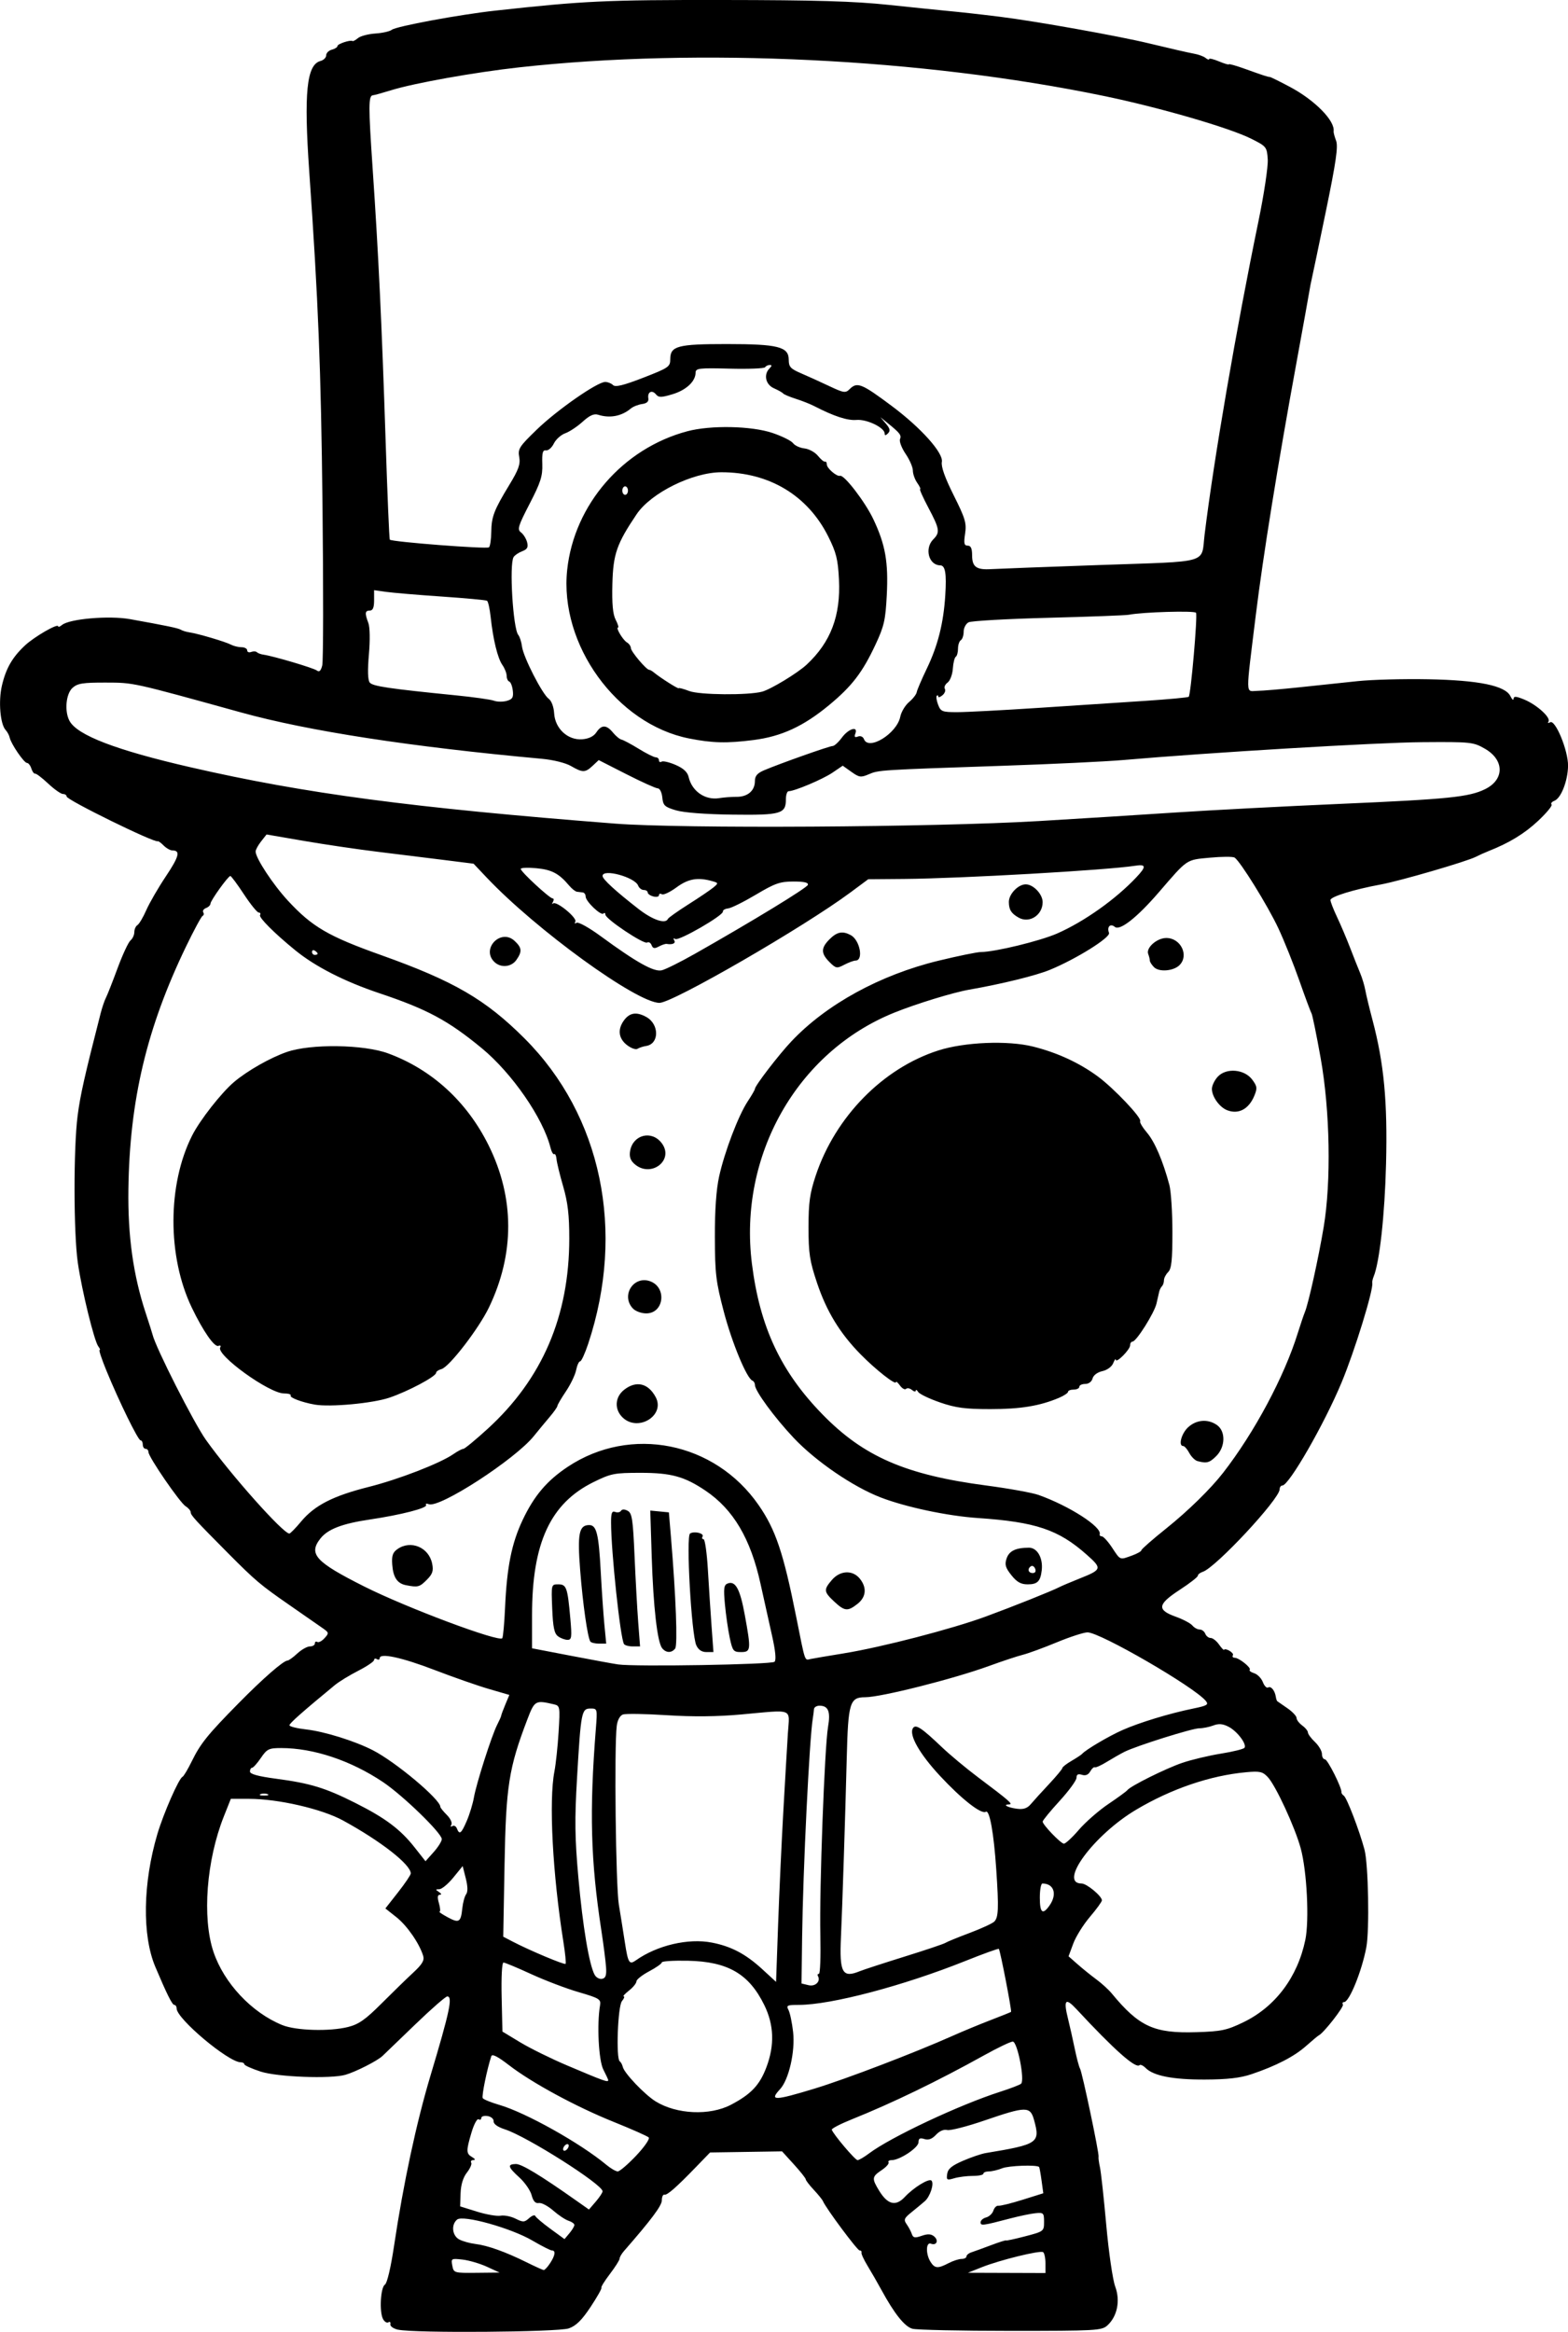 <?xml version="1.0" encoding="UTF-8" standalone="no"?>
<!-- Created with Inkscape (http://www.inkscape.org/) -->

<svg
   width="147.067mm"
   height="218.59mm"
   viewBox="0 0 147.067 218.59"
   version="1.1"
   id="svg5"
   xml:space="preserve"
   xmlns="http://www.w3.org/2000/svg"
   xmlns:svg="http://www.w3.org/2000/svg"><defs
     id="defs2" /><g
     id="layer1"
     transform="translate(2.715,-48.863)"><path
       style="fill:#000000;stroke-width:0.265"
       d="m 34.619,267.249 c -0.438,-0.1 -0.761,-0.332 -0.721,-0.518 0.04,-0.185 -0.043,-0.264 -0.185,-0.176 -0.142,0.088 -0.37,-0.052 -0.506,-0.311 -0.357,-0.676 -0.228,-2.971 0.182,-3.224 0.204,-0.126 0.552,-1.605 0.854,-3.625 0.877,-5.87 2.093,-11.544 3.423,-15.98 1.8,-6 2.098,-7.408 1.57,-7.408 -0.153,0 -1.484,1.161 -2.957,2.58 -1.473,1.419 -2.875,2.767 -3.115,2.997 -0.48,0.459 -2.493,1.482 -3.476,1.768 -1.381,0.401 -6.404,0.21 -7.966,-0.303 -0.837,-0.275 -1.521,-0.582 -1.521,-0.684 0,-0.101 -0.153,-0.184 -0.341,-0.184 -1.143,0 -6.009,-4.086 -6.009,-5.045 0,-0.184 -0.099,-0.335 -0.219,-0.335 -0.195,0 -0.699,-1.012 -1.781,-3.572 -1.244,-2.944 -1.169,-7.831 0.191,-12.432 0.57,-1.93 2.022,-5.237 2.36,-5.376 0.108,-0.044 0.499,-0.699 0.87,-1.455 0.818,-1.667 1.488,-2.498 4.401,-5.453 2.283,-2.317 4.194,-3.983 4.576,-3.989 0.115,-0.002 0.531,-0.301 0.923,-0.665 0.392,-0.364 0.923,-0.661 1.179,-0.661 0.256,0 0.466,-0.126 0.466,-0.28 0,-0.154 0.103,-0.216 0.229,-0.139 0.126,0.078 0.432,-0.082 0.679,-0.356 0.426,-0.471 0.418,-0.52 -0.163,-0.928 -0.337,-0.237 -1.744,-1.215 -3.127,-2.173 -2.733,-1.894 -3.192,-2.282 -5.751,-4.856 -3.092,-3.111 -3.511,-3.569 -3.51,-3.839 5.3e-4,-0.147 -0.213,-0.401 -0.475,-0.565 -0.546,-0.341 -3.492,-4.631 -3.492,-5.085 0,-0.166 -0.119,-0.301 -0.265,-0.301 -0.146,0 -0.265,-0.179 -0.265,-0.397 0,-0.218 -0.093,-0.397 -0.207,-0.397 -0.233,0 -2.014,-3.634 -3.209,-6.548 -0.433,-1.055 -0.719,-1.918 -0.637,-1.918 0.082,0 0.032,-0.149 -0.113,-0.331 -0.384,-0.484 -1.557,-5.269 -1.93,-7.871 -0.398,-2.782 -0.408,-10.733 -0.016,-13.763 0.25,-1.935 0.644,-3.689 2.158,-9.595 0.141,-0.551 0.363,-1.205 0.493,-1.455 0.13,-0.25 0.622,-1.495 1.092,-2.768 0.471,-1.273 1.017,-2.448 1.215,-2.612 0.198,-0.164 0.36,-0.515 0.36,-0.78 0,-0.265 0.133,-0.563 0.295,-0.663 0.162,-0.1 0.536,-0.732 0.831,-1.405 0.295,-0.672 1.118,-2.092 1.829,-3.156 1.246,-1.864 1.392,-2.433 0.621,-2.433 -0.199,0 -0.571,-0.208 -0.825,-0.463 -0.255,-0.255 -0.501,-0.435 -0.546,-0.4 -0.259,0.195 -8.553,-3.871 -8.553,-4.194 0,-0.129 -0.155,-0.235 -0.345,-0.235 -0.19,0 -0.815,-0.44 -1.389,-0.979 -0.574,-0.538 -1.126,-0.957 -1.226,-0.931 -0.1,0.026 -0.257,-0.189 -0.349,-0.477 -0.091,-0.288 -0.276,-0.524 -0.409,-0.524 -0.278,0 -1.499,-1.787 -1.623,-2.375 -0.045,-0.215 -0.217,-0.536 -0.381,-0.714 -0.508,-0.551 -0.689,-2.692 -0.351,-4.147 0.378,-1.624 0.971,-2.66 2.16,-3.773 0.883,-0.826 3.12,-2.114 3.12,-1.796 0,0.093 0.161,0.036 0.359,-0.128 0.695,-0.577 4.419,-0.897 6.37,-0.548 3.396,0.608 4.538,0.845 4.778,0.995 0.147,0.092 0.506,0.202 0.797,0.244 0.801,0.116 3.379,0.877 3.899,1.152 0.253,0.133 0.699,0.243 0.992,0.243 0.293,0 0.533,0.132 0.533,0.293 0,0.161 0.167,0.229 0.371,0.151 0.204,-0.078 0.446,-0.068 0.537,0.023 0.091,0.091 0.371,0.195 0.621,0.231 0.938,0.133 4.701,1.249 5.009,1.485 0.226,0.173 0.373,0.033 0.502,-0.48 0.1,-0.399 0.11,-7.166 0.023,-15.038 -0.143,-12.822 -0.391,-19.058 -1.242,-31.246 -0.516,-7.393 -0.248,-10.033 1.055,-10.373 0.293,-0.077 0.533,-0.315 0.533,-0.53 0,-0.215 0.238,-0.453 0.529,-0.529 0.291,-0.076 0.529,-0.231 0.529,-0.343 0,-0.201 1.23,-0.606 1.413,-0.466 0.051,0.039 0.282,-0.086 0.513,-0.278 0.231,-0.192 0.963,-0.385 1.626,-0.429 0.664,-0.044 1.356,-0.2 1.539,-0.345 0.417,-0.332 6.347,-1.43 9.725,-1.801 8.337,-0.915 10.32,-1.008 21.299,-0.996 8.766,0.009 12.349,0.115 15.61,0.46 2.328,0.246 4.769,0.496 5.424,0.556 1.186,0.108 3.268,0.34 5.027,0.56 3.35,0.418 11.131,1.809 13.963,2.496 1.852,0.449 3.725,0.878 4.161,0.953 0.437,0.075 0.943,0.258 1.124,0.408 0.182,0.15 0.331,0.196 0.331,0.104 0,-0.093 0.417,0.006 0.926,0.219 0.509,0.213 0.926,0.335 0.926,0.272 0,-0.063 0.685,0.131 1.521,0.431 1.757,0.631 2.138,0.755 2.321,0.756 0.073,5.29e-4 0.913,0.415 1.867,0.921 2.352,1.248 4.263,3.187 4.115,4.176 -0.015,0.104 0.09,0.5 0.234,0.88 0.204,0.536 -0.008,2.003 -0.947,6.558 -0.665,3.227 -1.267,6.105 -1.337,6.396 -0.07,0.291 -0.174,0.827 -0.231,1.191 -0.057,0.364 -0.587,3.298 -1.177,6.519 -1.773,9.669 -3.157,18.253 -3.841,23.814 -0.961,7.816 -0.973,7.107 0.12,7.092 0.509,-0.007 2.295,-0.158 3.969,-0.335 1.673,-0.177 4.134,-0.437 5.468,-0.578 1.334,-0.141 4.31,-0.22 6.615,-0.176 4.762,0.091 7.236,0.601 7.715,1.592 0.151,0.313 0.283,0.418 0.293,0.234 0.014,-0.256 0.25,-0.237 1.01,0.08 1.184,0.495 2.494,1.684 2.265,2.055 -0.094,0.152 -0.03,0.183 0.148,0.072 0.485,-0.3 1.703,2.65 1.685,4.079 -0.018,1.408 -0.656,3.041 -1.281,3.281 -0.245,0.094 -0.364,0.251 -0.265,0.35 0.099,0.099 -0.466,0.784 -1.254,1.524 -1.283,1.203 -2.697,2.066 -4.671,2.847 -0.364,0.144 -0.89,0.381 -1.169,0.526 -0.844,0.439 -7.108,2.263 -8.914,2.596 -2.539,0.468 -4.728,1.144 -4.731,1.461 -10e-4,0.155 0.276,0.869 0.617,1.587 0.341,0.718 0.894,2.021 1.23,2.894 0.336,0.873 0.761,1.945 0.945,2.381 0.184,0.437 0.399,1.151 0.478,1.587 0.079,0.437 0.38,1.687 0.67,2.778 1.082,4.078 1.422,7.676 1.275,13.494 -0.121,4.822 -0.609,9.238 -1.167,10.583 -0.091,0.218 -0.147,0.484 -0.125,0.59 0.128,0.616 -1.646,6.368 -2.875,9.32 -1.629,3.914 -4.939,9.669 -5.561,9.669 -0.139,0 -0.252,0.158 -0.252,0.351 0,0.91 -5.995,7.343 -7.21,7.737 -0.255,0.083 -0.463,0.247 -0.463,0.366 0,0.119 -0.766,0.715 -1.702,1.325 -2.081,1.356 -2.158,1.873 -0.376,2.514 0.69,0.248 1.395,0.62 1.566,0.827 0.171,0.207 0.479,0.376 0.684,0.376 0.205,0 0.441,0.179 0.525,0.397 0.084,0.218 0.311,0.397 0.506,0.397 0.194,0 0.541,0.268 0.771,0.595 0.229,0.327 0.444,0.558 0.478,0.512 0.148,-0.202 0.969,0.296 0.838,0.508 -0.081,0.13 -0.009,0.237 0.158,0.237 0.408,0 1.599,0.95 1.417,1.131 -0.079,0.079 0.111,0.224 0.421,0.322 0.31,0.099 0.676,0.474 0.813,0.834 0.137,0.36 0.36,0.586 0.496,0.502 0.262,-0.162 0.63,0.284 0.719,0.873 0.03,0.195 0.092,0.383 0.14,0.416 0.047,0.034 0.473,0.329 0.946,0.655 0.473,0.327 0.86,0.738 0.86,0.914 0,0.176 0.238,0.492 0.529,0.702 0.291,0.21 0.531,0.504 0.534,0.654 0.003,0.15 0.3,0.553 0.661,0.895 0.361,0.343 0.657,0.849 0.657,1.124 0,0.276 0.126,0.501 0.279,0.501 0.252,0 1.595,2.675 1.548,3.081 -0.011,0.092 0.09,0.24 0.225,0.33 0.279,0.185 1.467,3.282 1.939,5.057 0.362,1.362 0.477,7.533 0.171,9.153 -0.426,2.249 -1.6,5.135 -2.089,5.135 -0.138,0 -0.186,0.105 -0.107,0.232 0.124,0.201 -1.813,2.677 -2.258,2.886 -0.089,0.042 -0.624,0.488 -1.191,0.992 -1.111,0.989 -2.823,1.874 -5.13,2.651 -1.056,0.356 -2.254,0.493 -4.366,0.5 -3.002,0.011 -4.817,-0.343 -5.557,-1.083 -0.232,-0.232 -0.492,-0.351 -0.577,-0.265 -0.352,0.352 -2.387,-1.455 -5.904,-5.243 -1.051,-1.132 -1.248,-0.898 -0.789,0.939 0.16,0.642 0.439,1.885 0.62,2.761 0.181,0.876 0.404,1.715 0.496,1.864 0.198,0.321 1.81,7.972 1.738,8.254 -0.027,0.107 0.031,0.551 0.129,0.988 0.098,0.437 0.365,2.877 0.594,5.424 0.229,2.547 0.606,5.14 0.838,5.763 0.495,1.33 0.197,2.804 -0.74,3.652 -0.526,0.476 -1.06,0.506 -9.064,0.506 -4.678,0 -8.828,-0.09 -9.222,-0.201 -0.725,-0.203 -1.686,-1.407 -2.9,-3.636 -0.357,-0.655 -0.939,-1.667 -1.294,-2.249 -0.355,-0.582 -0.615,-1.148 -0.579,-1.257 0.036,-0.109 -0.043,-0.198 -0.177,-0.198 -0.215,0 -3.161,-3.962 -3.437,-4.623 -0.059,-0.142 -0.446,-0.618 -0.859,-1.059 -0.413,-0.441 -0.751,-0.883 -0.752,-0.982 -7.9e-4,-0.1 -0.501,-0.731 -1.112,-1.402 l -1.111,-1.221 -3.376,0.052 -3.376,0.052 -1.267,1.31 c -1.904,1.968 -2.763,2.721 -3.02,2.648 -0.128,-0.036 -0.234,0.202 -0.236,0.529 -0.004,0.504 -0.967,1.792 -3.56,4.763 -0.222,0.255 -0.404,0.573 -0.404,0.707 0,0.134 -0.408,0.778 -0.906,1.431 -0.498,0.653 -0.858,1.235 -0.799,1.294 0.059,0.059 -0.397,0.867 -1.012,1.795 -0.824,1.243 -1.363,1.774 -2.045,2.014 -1.009,0.354 -14.542,0.457 -16.007,0.121 z m 8.334,-5.903 c -0.655,-0.3 -1.683,-0.602 -2.284,-0.67 -1.06,-0.12 -1.09,-0.102 -0.961,0.569 0.13,0.682 0.166,0.692 2.284,0.67 l 2.152,-0.022 z m 52.388,-0.32 c 0,-0.501 -0.101,-0.973 -0.223,-1.049 -0.296,-0.183 -4.057,0.741 -5.73,1.407 l -1.323,0.527 3.638,0.012 3.638,0.012 z m -46.465,-0.006 c 0.481,-0.734 0.55,-1.2 0.177,-1.2 -0.138,0 -0.962,-0.417 -1.832,-0.927 -2.003,-1.174 -6.508,-2.43 -7.063,-1.969 -0.576,0.478 -0.466,1.509 0.199,1.864 0.318,0.17 1.003,0.361 1.521,0.424 1.138,0.138 2.819,0.739 4.779,1.709 0.8,0.396 1.531,0.727 1.623,0.736 0.092,0.009 0.36,-0.278 0.595,-0.637 z m 37.373,-0.008 c 0.417,-0.217 0.966,-0.396 1.221,-0.397 0.255,-8e-4 0.463,-0.107 0.463,-0.235 0,-0.129 0.208,-0.302 0.463,-0.385 0.255,-0.083 1.088,-0.386 1.852,-0.673 0.764,-0.287 1.389,-0.485 1.389,-0.44 0,0.044 0.804,-0.128 1.786,-0.384 1.76,-0.458 1.786,-0.478 1.786,-1.357 0,-0.833 -0.053,-0.888 -0.794,-0.815 -0.437,0.043 -1.508,0.265 -2.381,0.494 -2.59,0.679 -2.778,0.704 -2.778,0.361 0,-0.176 0.234,-0.381 0.52,-0.456 0.286,-0.075 0.593,-0.364 0.682,-0.644 0.089,-0.279 0.301,-0.484 0.472,-0.454 0.171,0.029 1.188,-0.221 2.26,-0.557 l 1.949,-0.611 -0.165,-1.201 c -0.09,-0.66 -0.194,-1.23 -0.23,-1.265 -0.221,-0.218 -2.837,-0.127 -3.456,0.121 -0.41,0.164 -0.975,0.298 -1.257,0.298 -0.282,0 -0.512,0.095 -0.512,0.211 0,0.116 -0.446,0.21 -0.992,0.209 -0.546,-0.001 -1.33,0.098 -1.742,0.22 -0.688,0.204 -0.743,0.17 -0.661,-0.407 0.067,-0.474 0.433,-0.778 1.482,-1.231 0.767,-0.331 1.719,-0.655 2.117,-0.721 4.949,-0.819 5.144,-0.953 4.546,-3.11 -0.358,-1.29 -0.739,-1.286 -4.617,0.044 -1.661,0.57 -3.25,0.977 -3.529,0.903 -0.312,-0.082 -0.716,0.09 -1.046,0.444 -0.374,0.402 -0.705,0.524 -1.09,0.402 -0.421,-0.134 -0.553,-0.061 -0.554,0.306 -0.002,0.505 -1.757,1.671 -2.513,1.671 -0.234,0 -0.368,0.094 -0.297,0.209 0.071,0.115 -0.219,0.442 -0.645,0.728 -0.917,0.615 -0.938,0.778 -0.244,1.917 0.804,1.318 1.562,1.509 2.409,0.604 0.838,-0.896 2.27,-1.775 2.507,-1.538 0.272,0.272 -0.124,1.494 -0.626,1.931 -0.251,0.219 -0.813,0.685 -1.25,1.036 -0.689,0.554 -0.749,0.701 -0.455,1.117 0.186,0.263 0.406,0.677 0.488,0.92 0.124,0.364 0.283,0.394 0.924,0.171 0.564,-0.197 0.88,-0.182 1.163,0.052 0.458,0.38 0.24,0.89 -0.294,0.686 -0.475,-0.182 -0.503,0.959 -0.042,1.697 0.393,0.629 0.691,0.652 1.692,0.13 z m -35.093,-3.585 c 0,-0.12 -0.246,-0.295 -0.547,-0.391 -0.301,-0.095 -0.949,-0.527 -1.441,-0.959 -0.492,-0.432 -1.099,-0.749 -1.349,-0.704 -0.316,0.056 -0.521,-0.167 -0.671,-0.732 -0.119,-0.447 -0.635,-1.194 -1.147,-1.66 -1.085,-0.987 -1.153,-1.244 -0.335,-1.264 0.536,-0.013 2.283,1.044 5.674,3.433 l 1.184,0.834 0.639,-0.742 c 0.351,-0.408 0.639,-0.844 0.639,-0.967 0,-0.644 -7.097,-5.144 -9.16,-5.807 -0.675,-0.217 -1.078,-0.503 -1.058,-0.75 0.018,-0.223 -0.232,-0.443 -0.564,-0.497 -0.327,-0.053 -0.595,0.029 -0.595,0.182 0,0.153 -0.113,0.208 -0.252,0.123 -0.139,-0.086 -0.436,0.465 -0.661,1.223 -0.519,1.748 -0.513,1.99 0.054,2.32 0.286,0.166 0.33,0.273 0.117,0.278 -0.19,0.004 -0.281,0.113 -0.202,0.242 0.079,0.128 -0.103,0.548 -0.405,0.932 -0.355,0.452 -0.564,1.134 -0.592,1.933 l -0.042,1.234 1.587,0.494 c 0.873,0.272 1.866,0.442 2.207,0.38 0.341,-0.063 0.973,0.062 1.404,0.278 0.706,0.352 0.834,0.347 1.272,-0.048 0.267,-0.242 0.528,-0.334 0.58,-0.203 0.051,0.13 0.689,0.671 1.417,1.202 l 1.323,0.965 0.463,-0.553 c 0.255,-0.304 0.463,-0.651 0.463,-0.771 z m 5.797,-6.496 c 0.777,-0.82 1.302,-1.581 1.176,-1.706 -0.125,-0.124 -1.596,-0.776 -3.269,-1.449 -3.547,-1.425 -7.694,-3.672 -9.857,-5.34 -1.039,-0.802 -1.559,-1.064 -1.638,-0.825 -0.402,1.211 -0.919,3.741 -0.804,3.928 0.076,0.123 0.777,0.409 1.559,0.636 2.476,0.72 7.593,3.583 10.033,5.614 0.411,0.342 0.894,0.622 1.073,0.622 0.179,0 0.956,-0.666 1.728,-1.48 z m 21.827,-0.196 c 2.032,-1.532 8.48,-4.564 12.328,-5.796 0.946,-0.303 1.822,-0.64 1.946,-0.748 0.37,-0.322 -0.345,-3.951 -0.779,-3.951 -0.205,0 -1.414,0.579 -2.688,1.286 -4.382,2.433 -8.601,4.473 -12.435,6.014 -1.054,0.424 -1.888,0.857 -1.852,0.963 0.149,0.442 2.191,2.85 2.416,2.85 0.135,0 0.613,-0.278 1.064,-0.617 z m -28.153,-0.737 c 0,-0.146 -0.119,-0.191 -0.265,-0.101 -0.146,0.09 -0.265,0.283 -0.265,0.428 0,0.146 0.119,0.191 0.265,0.101 0.146,-0.09 0.265,-0.283 0.265,-0.428 z m 15.216,-3.836 c 1.888,-0.989 2.697,-1.846 3.328,-3.524 0.776,-2.062 0.71,-3.959 -0.199,-5.816 -1.437,-2.932 -3.419,-4.082 -7.166,-4.16 -1.346,-0.028 -2.447,0.042 -2.447,0.155 0,0.113 -0.536,0.49 -1.191,0.837 -0.655,0.347 -1.191,0.772 -1.191,0.944 0,0.172 -0.314,0.559 -0.697,0.86 -0.383,0.302 -0.607,0.548 -0.497,0.548 0.11,0 0.037,0.197 -0.163,0.438 -0.392,0.473 -0.573,5.401 -0.207,5.65 0.109,0.074 0.237,0.309 0.285,0.522 0.131,0.579 2.053,2.596 3.081,3.231 1.97,1.217 5.076,1.356 7.063,0.315 z m 7.891,-1.53 c 2.872,-0.874 9.393,-3.366 12.877,-4.921 0.946,-0.422 2.553,-1.088 3.572,-1.479 1.019,-0.391 1.887,-0.74 1.93,-0.775 0.089,-0.073 -1.015,-5.768 -1.144,-5.907 -0.046,-0.05 -1.461,0.461 -3.144,1.134 -5.819,2.328 -12.599,4.116 -15.609,4.116 -1.105,0 -1.206,0.049 -0.978,0.476 0.14,0.262 0.336,1.191 0.434,2.065 0.207,1.826 -0.401,4.479 -1.23,5.368 -1.025,1.1 -0.538,1.089 3.293,-0.076 z m -19.402,-0.78 c 0,-0.05 -0.207,-0.497 -0.46,-0.992 -0.44,-0.862 -0.613,-4.237 -0.308,-6.019 0.097,-0.569 -0.068,-0.671 -2.011,-1.237 -1.164,-0.339 -3.17,-1.102 -4.458,-1.695 -1.288,-0.593 -2.452,-1.078 -2.588,-1.078 -0.143,0 -0.215,1.361 -0.172,3.235 l 0.074,3.235 1.675,1.012 c 0.921,0.557 2.886,1.525 4.366,2.153 3.533,1.498 3.882,1.622 3.882,1.385 z m 59.565,-5.42 c 2.995,-1.444 5.086,-4.219 5.816,-7.717 0.383,-1.839 0.151,-6.461 -0.433,-8.599 -0.541,-1.981 -2.344,-5.879 -3.085,-6.668 -0.485,-0.516 -0.747,-0.575 -2.039,-0.456 -3.353,0.306 -7.01,1.552 -10.306,3.51 -3.968,2.357 -7.341,6.921 -5.115,6.921 0.476,0 1.9,1.182 1.9,1.577 0,0.128 -0.506,0.825 -1.124,1.55 -0.618,0.725 -1.322,1.853 -1.564,2.507 l -0.44,1.189 0.86,0.756 c 0.473,0.416 1.264,1.053 1.758,1.417 0.494,0.364 1.138,0.953 1.432,1.308 2.574,3.118 3.969,3.756 7.942,3.632 2.34,-0.073 2.849,-0.18 4.399,-0.928 z m -83.957,0.437 c 0.989,-0.248 1.622,-0.693 3.112,-2.183 1.029,-1.029 2.37,-2.335 2.982,-2.902 0.859,-0.797 1.073,-1.158 0.94,-1.587 -0.359,-1.165 -1.512,-2.828 -2.508,-3.617 l -1.036,-0.82 1.191,-1.516 c 0.655,-0.834 1.191,-1.627 1.19,-1.764 -7e-4,-0.836 -2.788,-3.015 -6.35,-4.964 -1.983,-1.085 -6.086,-2.031 -8.811,-2.031 h -1.716 l -0.657,1.654 c -1.631,4.103 -2.044,9.486 -0.972,12.684 0.982,2.931 3.591,5.707 6.452,6.868 1.294,0.525 4.443,0.616 6.183,0.178 z m 44.055,-4.781 c -0.063,-0.109 -0.018,-0.198 0.099,-0.198 0.118,2.5e-4 0.177,-1.637 0.133,-3.638 -0.097,-4.32 0.396,-17.629 0.722,-19.513 0.249,-1.44 0.028,-1.984 -0.805,-1.984 -0.273,0 -0.506,0.149 -0.516,0.331 -0.011,0.182 -0.059,0.569 -0.108,0.86 -0.319,1.906 -0.919,14.181 -1.002,20.494 l -0.057,4.354 0.66,0.16 c 0.64,0.155 1.166,-0.364 0.876,-0.865 z m -3.241,-15.412 c 0.164,-2.91 0.357,-6.214 0.429,-7.342 0.153,-2.405 0.641,-2.211 -4.415,-1.754 -2.211,0.2 -4.517,0.222 -6.956,0.065 -2.007,-0.128 -3.855,-0.157 -4.109,-0.063 -0.275,0.102 -0.505,0.529 -0.571,1.06 -0.247,1.982 -0.094,15.011 0.196,16.765 0.169,1.019 0.423,2.609 0.565,3.534 0.297,1.934 0.413,2.123 1.031,1.685 1.996,-1.412 4.916,-2.095 7.126,-1.666 1.826,0.354 3.181,1.07 4.743,2.506 l 1.281,1.178 0.19,-5.338 c 0.105,-2.936 0.325,-7.719 0.489,-10.63 z m -16.63,14.543 c -0.042,-0.577 -0.24,-2.121 -0.441,-3.43 -0.998,-6.494 -1.124,-11.117 -0.513,-18.852 0.15,-1.903 0.146,-1.918 -0.501,-1.918 -0.839,0 -0.898,0.304 -1.26,6.459 -0.234,3.985 -0.212,5.657 0.128,9.444 0.406,4.522 1.003,8.091 1.514,9.045 0.142,0.266 0.459,0.442 0.704,0.392 0.343,-0.07 0.428,-0.331 0.37,-1.14 z m 23.809,0.421 c 0.334,-0.137 2.215,-0.75 4.18,-1.362 1.965,-0.611 3.691,-1.191 3.836,-1.288 0.146,-0.097 1.158,-0.512 2.249,-0.922 1.091,-0.41 2.139,-0.889 2.328,-1.064 0.412,-0.382 0.447,-1.241 0.2,-4.904 -0.23,-3.421 -0.627,-5.618 -0.976,-5.402 -0.426,0.264 -2.277,-1.187 -4.32,-3.387 -1.905,-2.051 -2.907,-3.819 -2.52,-4.446 0.253,-0.409 0.788,-0.059 2.722,1.78 0.756,0.719 2.268,1.978 3.36,2.798 3.001,2.253 3.351,2.56 2.932,2.566 -0.648,0.01 -0.117,0.297 0.754,0.407 0.601,0.076 0.959,-0.044 1.285,-0.431 0.249,-0.295 1.017,-1.141 1.709,-1.879 0.691,-0.738 1.257,-1.418 1.257,-1.512 0,-0.093 0.387,-0.395 0.86,-0.67 0.473,-0.275 0.919,-0.57 0.992,-0.655 0.326,-0.381 2.503,-1.665 3.778,-2.229 1.606,-0.71 4.389,-1.557 6.621,-2.015 1.339,-0.275 1.492,-0.367 1.196,-0.724 -1.097,-1.322 -9.922,-6.43 -11.094,-6.421 -0.349,0.003 -1.646,0.424 -2.883,0.936 -1.237,0.512 -2.666,1.035 -3.175,1.163 -0.509,0.128 -1.938,0.601 -3.175,1.052 -3.326,1.212 -10.137,2.93 -11.617,2.93 -1.446,0 -1.597,0.499 -1.729,5.707 -0.14,5.521 -0.412,13.93 -0.543,16.782 -0.154,3.345 0.135,3.863 1.772,3.19 z m -27.802,-2.72 c -1.018,-6.402 -1.38,-13.241 -0.846,-16.001 0.135,-0.698 0.312,-2.369 0.394,-3.713 0.143,-2.369 0.13,-2.447 -0.444,-2.581 -1.744,-0.407 -1.808,-0.37 -2.503,1.453 -1.724,4.521 -1.992,6.229 -2.124,13.538 l -0.123,6.791 0.888,0.463 c 1.573,0.82 4.844,2.195 4.956,2.083 0.06,-0.06 -0.029,-0.975 -0.198,-2.033 z m -9.486,-3.165 c 0.055,-0.536 0.216,-1.132 0.358,-1.323 0.17,-0.228 0.159,-0.742 -0.032,-1.496 l -0.291,-1.148 -0.882,1.082 c -0.485,0.595 -1.075,1.084 -1.311,1.086 -0.373,0.004 -0.377,0.037 -0.032,0.261 0.233,0.151 0.268,0.258 0.085,0.261 -0.221,0.003 -0.246,0.236 -0.085,0.798 0.125,0.437 0.149,0.794 0.052,0.794 -0.097,0 0.239,0.226 0.746,0.503 1.083,0.591 1.257,0.488 1.391,-0.817 z m 55.079,-0.274 c 0.742,-1.059 0.418,-2.058 -0.668,-2.058 -0.134,0 -0.243,0.595 -0.243,1.323 0,1.436 0.268,1.653 0.911,0.735 z m -57.003,-6.22 c 0,-0.56 -3.639,-4.09 -5.51,-5.345 -3.015,-2.022 -6.518,-3.192 -9.554,-3.192 -1.156,0 -1.329,0.084 -1.901,0.924 -0.346,0.508 -0.719,0.925 -0.828,0.926 -0.109,0.001 -0.198,0.159 -0.198,0.351 0,0.241 0.761,0.45 2.447,0.674 3.215,0.427 4.615,0.854 7.422,2.264 2.832,1.423 4.229,2.469 5.573,4.174 l 1.022,1.297 0.764,-0.855 c 0.42,-0.47 0.764,-1.019 0.764,-1.218 z m 59.745,-0.865 c 0.627,-0.728 1.877,-1.82 2.778,-2.427 0.901,-0.607 1.698,-1.189 1.771,-1.292 0.264,-0.375 3.611,-2.04 5.159,-2.566 0.873,-0.297 2.514,-0.687 3.646,-0.868 1.132,-0.181 2.119,-0.428 2.194,-0.548 0.218,-0.353 -0.695,-1.551 -1.498,-1.967 -0.546,-0.282 -0.921,-0.314 -1.433,-0.119 -0.381,0.145 -0.975,0.264 -1.319,0.264 -0.662,0 -5.893,1.645 -7.013,2.205 -0.364,0.182 -1.103,0.603 -1.642,0.934 -0.539,0.332 -1.054,0.565 -1.143,0.518 -0.089,-0.047 -0.282,0.128 -0.428,0.389 -0.175,0.313 -0.439,0.42 -0.775,0.313 -0.364,-0.115 -0.51,-0.036 -0.51,0.279 0,0.242 -0.714,1.22 -1.587,2.173 -0.873,0.953 -1.587,1.824 -1.587,1.936 0,0.29 1.667,2.027 1.984,2.067 0.146,0.018 0.777,-0.562 1.404,-1.29 z m -57.394,-0.86 c 0.264,-0.618 0.562,-1.601 0.663,-2.183 0.226,-1.3 1.673,-5.821 2.181,-6.81 0.205,-0.399 0.375,-0.783 0.378,-0.855 0.003,-0.072 0.177,-0.538 0.385,-1.037 l 0.379,-0.907 -1.912,-0.556 c -1.052,-0.306 -3.341,-1.105 -5.087,-1.776 -3.079,-1.183 -5.159,-1.632 -5.159,-1.113 0,0.139 -0.119,0.18 -0.265,0.09 -0.146,-0.09 -0.265,-0.052 -0.265,0.084 0,0.136 -0.669,0.59 -1.486,1.008 -0.817,0.418 -1.8,1.018 -2.183,1.334 -3.031,2.496 -4.268,3.591 -4.268,3.774 0,0.118 0.709,0.294 1.576,0.392 1.7,0.192 4.54,1.077 6.234,1.942 2.149,1.097 6.345,4.614 6.345,5.317 0,0.081 0.274,0.422 0.61,0.757 0.335,0.335 0.525,0.746 0.422,0.913 -0.109,0.176 -0.071,0.231 0.09,0.132 0.153,-0.094 0.346,0.006 0.429,0.224 0.238,0.619 0.416,0.48 0.932,-0.729 z m -18.689,-2.49 c -0.182,-0.073 -0.48,-0.073 -0.661,0 -0.182,0.073 -0.033,0.133 0.331,0.133 0.364,0 0.513,-0.06 0.331,-0.133 z m 47.546,-12.406 c 0.173,-0.173 0.091,-1.023 -0.244,-2.506 -0.279,-1.234 -0.759,-3.393 -1.067,-4.798 -0.928,-4.234 -2.552,-6.983 -5.162,-8.739 -1.976,-1.33 -3.222,-1.672 -6.088,-1.672 -2.463,0 -2.777,0.062 -4.418,0.87 -4.046,1.992 -5.763,5.706 -5.763,12.465 v 3.114 l 3.638,0.699 c 2.001,0.384 3.995,0.75 4.432,0.813 1.598,0.23 14.41,0.013 14.671,-0.248 z m -10.533,-1.264 c -0.455,-0.548 -0.837,-3.879 -0.985,-8.596 l -0.136,-4.317 0.873,0.084 0.873,0.084 0.189,2.249 c 0.47,5.609 0.645,10.201 0.4,10.517 -0.333,0.43 -0.846,0.421 -1.212,-0.02 z m 3.197,-0.284 c -0.462,-1.015 -0.978,-10.237 -0.585,-10.48 0.41,-0.253 1.359,-0.012 1.168,0.297 -0.08,0.129 -0.037,0.235 0.095,0.235 0.132,0 0.315,1.28 0.407,2.844 0.092,1.564 0.247,3.946 0.345,5.292 l 0.178,2.447 h -0.659 c -0.439,0 -0.755,-0.212 -0.948,-0.635 z m 3.138,-0.695 c -0.157,-0.732 -0.361,-2.142 -0.453,-3.134 -0.14,-1.51 -0.099,-1.829 0.256,-1.965 0.727,-0.279 1.159,0.506 1.6,2.913 0.607,3.309 0.587,3.516 -0.346,3.516 -0.713,0 -0.794,-0.102 -1.057,-1.331 z m -9.921,0.576 c -0.347,-0.562 -1.205,-8.62 -1.212,-11.378 -0.002,-0.905 0.081,-1.121 0.386,-1.004 0.214,0.082 0.459,0.035 0.545,-0.105 0.1,-0.161 0.329,-0.162 0.628,-0.002 0.407,0.218 0.495,0.793 0.643,4.226 0.095,2.185 0.25,4.989 0.345,6.231 l 0.173,2.257 h -0.685 c -0.377,0 -0.748,-0.102 -0.824,-0.226 z m -3.16,-0.241 c -0.259,-0.42 -0.697,-3.486 -0.946,-6.634 -0.275,-3.47 -0.115,-4.276 0.845,-4.276 0.689,0 0.891,0.818 1.081,4.366 0.093,1.746 0.247,3.979 0.341,4.961 l 0.172,1.786 h -0.684 c -0.376,0 -0.74,-0.091 -0.809,-0.202 z m -3.025,-0.482 c -0.352,-0.258 -0.474,-0.838 -0.547,-2.602 -0.093,-2.269 -0.093,-2.27 0.567,-2.27 0.771,0 0.872,0.286 1.132,3.197 0.158,1.765 0.126,2.006 -0.26,2.006 -0.242,0 -0.643,-0.149 -0.892,-0.331 z m 26.799,1.598 c 3.525,-0.568 10.156,-2.287 13.32,-3.452 2.659,-0.979 6.184,-2.388 6.902,-2.758 0.229,-0.118 1.07,-0.475 1.871,-0.794 2.133,-0.849 2.162,-0.943 0.684,-2.254 -2.642,-2.343 -4.775,-3.06 -10.209,-3.429 -2.847,-0.194 -6.744,-1.019 -9.107,-1.929 -2.592,-0.998 -6.095,-3.394 -8.156,-5.579 -1.812,-1.921 -3.64,-4.416 -3.64,-4.969 0,-0.172 -0.104,-0.352 -0.232,-0.4 -0.53,-0.202 -1.917,-3.544 -2.687,-6.474 -0.737,-2.804 -0.826,-3.549 -0.836,-6.976 -0.007,-2.538 0.128,-4.466 0.401,-5.697 0.515,-2.326 1.807,-5.713 2.686,-7.041 0.367,-0.555 0.668,-1.076 0.668,-1.159 0,-0.29 2.224,-3.187 3.419,-4.453 3.279,-3.474 8.319,-6.236 13.805,-7.566 1.833,-0.444 3.619,-0.81 3.969,-0.812 1.328,-0.007 5.551,-1.034 7.16,-1.74 2.531,-1.111 5.482,-3.204 7.419,-5.26 0.96,-1.019 0.934,-1.252 -0.119,-1.087 -2.638,0.413 -16.313,1.193 -21.673,1.236 l -3.35,0.027 -1.677,1.244 c -4.403,3.265 -16.671,10.352 -17.908,10.345 -2.137,-0.013 -11.566,-6.848 -16.202,-11.747 l -1.229,-1.298 -2.748,-0.346 c -1.511,-0.19 -4.296,-0.534 -6.188,-0.764 -1.892,-0.23 -5.024,-0.691 -6.961,-1.024 l -3.521,-0.606 -0.514,0.653 c -0.283,0.359 -0.513,0.786 -0.511,0.948 0.005,0.622 1.63,3.092 3.028,4.602 2.275,2.458 3.786,3.339 8.755,5.11 6.821,2.431 9.786,4.154 13.447,7.814 7.218,7.218 9.474,18.038 5.965,28.608 -0.302,0.91 -0.643,1.654 -0.759,1.654 -0.115,0 -0.284,0.369 -0.374,0.819 -0.09,0.451 -0.522,1.35 -0.959,1.998 -0.437,0.648 -0.797,1.262 -0.799,1.364 -0.002,0.102 -0.33,0.567 -0.728,1.035 -0.398,0.467 -1.065,1.274 -1.483,1.792 -1.764,2.186 -8.837,6.77 -9.848,6.382 -0.22,-0.084 -0.335,-0.05 -0.257,0.077 0.17,0.276 -2.349,0.925 -5.272,1.358 -2.592,0.384 -3.949,0.905 -4.637,1.779 -1.148,1.46 -0.47,2.201 4.119,4.506 3.976,1.996 12.684,5.254 12.939,4.84 0.077,-0.125 0.193,-1.407 0.258,-2.849 0.171,-3.829 0.618,-6.052 1.654,-8.238 1.076,-2.27 2.276,-3.683 4.23,-4.98 5.897,-3.914 13.785,-2.336 17.892,3.581 1.6,2.304 2.331,4.475 3.531,10.483 0.87,4.354 0.776,4.078 1.337,3.957 0.264,-0.057 1.67,-0.295 3.125,-0.53 z m -0.898,-4.856 c -0.983,-0.919 -1.003,-1.109 -0.212,-2.029 0.771,-0.897 1.942,-0.949 2.615,-0.118 0.679,0.839 0.598,1.724 -0.218,2.366 -0.919,0.723 -1.208,0.694 -2.185,-0.219 z m -40.159,-1.533 c -0.825,-0.161 -1.208,-0.734 -1.294,-1.938 -0.059,-0.827 0.046,-1.136 0.493,-1.449 1.25,-0.876 2.949,-0.16 3.253,1.37 0.135,0.682 0.038,0.971 -0.512,1.521 -0.673,0.673 -0.825,0.712 -1.941,0.495 z m 56.777,-0.94 c -0.556,-0.699 -0.641,-0.991 -0.45,-1.56 0.239,-0.713 0.85,-1.01 2.095,-1.016 0.787,-0.004 1.338,0.969 1.202,2.124 -0.121,1.034 -0.4,1.312 -1.318,1.312 -0.636,0 -1.013,-0.212 -1.529,-0.86 z m 2.236,-0.594 c -0.083,-0.217 -0.258,-0.329 -0.389,-0.249 -0.374,0.231 -0.276,0.644 0.152,0.644 0.236,0 0.329,-0.155 0.237,-0.395 z m -38.676,-14.167 c -0.812,-0.756 -0.759,-1.926 0.118,-2.616 1.132,-0.89 2.262,-0.627 2.964,0.691 0.906,1.701 -1.625,3.282 -3.082,1.925 z m 0.917,-10.263 c -1.1,-1.215 0.094,-3.071 1.628,-2.532 1.606,0.565 1.322,3.016 -0.35,3.016 -0.478,0 -1.029,-0.209 -1.278,-0.484 z m 0.127,-13.563 c -0.351,-0.327 -0.457,-0.687 -0.357,-1.213 0.283,-1.491 1.997,-1.921 2.93,-0.735 1.284,1.632 -1.031,3.385 -2.573,1.948 z m -0.666,-11.111 c -0.775,-0.61 -0.886,-1.436 -0.304,-2.267 0.537,-0.766 1.19,-0.877 2.125,-0.36 1.232,0.682 1.224,2.524 -0.011,2.716 -0.285,0.044 -0.653,0.165 -0.817,0.268 -0.165,0.103 -0.611,-0.058 -0.992,-0.358 z m 19.001,-7.777 c -0.813,-0.813 -0.811,-1.317 0.006,-2.135 0.698,-0.698 1.22,-0.801 1.986,-0.39 0.866,0.464 1.229,2.384 0.451,2.388 -0.17,8e-4 -0.644,0.177 -1.055,0.391 -0.698,0.364 -0.787,0.348 -1.389,-0.254 z m -31.448,-0.025 c -1.238,-1.238 0.633,-3.15 1.914,-1.957 0.688,0.641 0.722,0.995 0.169,1.784 -0.48,0.686 -1.486,0.769 -2.083,0.172 z m 49.194,-4.136 c -0.695,-0.391 -0.917,-0.744 -0.922,-1.468 -0.005,-0.736 0.873,-1.654 1.583,-1.654 0.714,0 1.587,0.918 1.587,1.669 0,1.218 -1.241,2.019 -2.249,1.452 z m 10.631,59.796 c 0.483,-0.175 0.879,-0.399 0.879,-0.497 0,-0.099 1.042,-1.013 2.315,-2.031 2.052,-1.641 4.178,-3.72 5.359,-5.241 2.931,-3.774 5.722,-8.996 6.993,-13.08 0.249,-0.8 0.551,-1.693 0.671,-1.984 0.336,-0.815 1.261,-4.997 1.756,-7.938 0.718,-4.266 0.6,-10.934 -0.281,-15.862 -0.389,-2.176 -0.776,-4.067 -0.86,-4.203 -0.084,-0.136 -0.596,-1.511 -1.138,-3.056 -0.542,-1.545 -1.427,-3.751 -1.967,-4.904 -1,-2.134 -3.588,-6.309 -4.112,-6.633 -0.159,-0.098 -1.203,-0.093 -2.32,0.012 -2.243,0.21 -2.053,0.081 -4.782,3.244 -2.044,2.369 -3.653,3.634 -4.124,3.243 -0.426,-0.354 -0.764,-0.006 -0.547,0.562 0.164,0.427 -3.107,2.467 -5.562,3.47 -1.323,0.54 -4.502,1.32 -7.541,1.85 -1.525,0.266 -4.956,1.318 -7.041,2.158 -9.11,3.674 -14.625,13.396 -13.349,23.536 0.747,5.936 2.703,10.109 6.622,14.126 3.858,3.955 7.808,5.669 15.355,6.662 2.11,0.278 4.317,0.676 4.905,0.885 2.874,1.022 5.952,2.998 5.74,3.684 -0.034,0.109 0.056,0.198 0.199,0.198 0.143,0 0.576,0.476 0.961,1.058 0.795,1.202 0.699,1.163 1.868,0.741 z m 6.142,-8.853 c -0.234,-0.062 -0.581,-0.406 -0.772,-0.763 -0.191,-0.357 -0.447,-0.649 -0.567,-0.649 -0.482,0 -0.18,-1.167 0.455,-1.756 0.778,-0.721 1.859,-0.807 2.706,-0.214 0.831,0.582 0.8,2.046 -0.061,2.907 -0.635,0.635 -0.896,0.705 -1.76,0.474 z m -24.151,-5.5 c -1.002,-0.344 -1.923,-0.785 -2.046,-0.981 -0.124,-0.196 -0.227,-0.252 -0.229,-0.125 -0.002,0.127 -0.164,0.098 -0.359,-0.064 -0.195,-0.162 -0.443,-0.207 -0.551,-0.099 -0.108,0.108 -0.365,-0.035 -0.571,-0.317 -0.206,-0.282 -0.375,-0.425 -0.375,-0.317 0,0.326 -1.899,-1.164 -3.307,-2.595 -1.949,-1.981 -3.199,-4.027 -4.097,-6.706 -0.689,-2.057 -0.798,-2.768 -0.798,-5.207 0,-2.325 0.12,-3.184 0.677,-4.856 1.835,-5.506 6.296,-10.057 11.494,-11.725 2.461,-0.79 6.518,-0.957 8.887,-0.366 2.26,0.564 4.327,1.516 6.07,2.796 1.504,1.104 4.158,3.903 3.978,4.195 -0.065,0.105 0.224,0.592 0.641,1.082 0.728,0.853 1.491,2.635 2.098,4.898 0.156,0.582 0.284,2.568 0.285,4.413 0.001,2.631 -0.084,3.44 -0.395,3.751 -0.218,0.218 -0.397,0.564 -0.397,0.769 0,0.204 -0.083,0.455 -0.184,0.556 -0.101,0.101 -0.218,0.329 -0.26,0.507 -0.042,0.178 -0.157,0.68 -0.255,1.117 -0.2,0.882 -1.893,3.572 -2.249,3.572 -0.125,0 -0.227,0.158 -0.227,0.351 0,0.4 -1.314,1.723 -1.34,1.349 -0.009,-0.135 -0.12,0.012 -0.247,0.326 -0.132,0.327 -0.565,0.644 -1.015,0.743 -0.462,0.101 -0.84,0.384 -0.919,0.686 -0.079,0.303 -0.362,0.514 -0.688,0.514 -0.305,0 -0.554,0.119 -0.554,0.265 0,0.146 -0.238,0.265 -0.529,0.265 -0.291,0 -0.529,0.093 -0.529,0.207 0,0.114 -0.387,0.37 -0.86,0.57 -1.792,0.757 -3.599,1.053 -6.416,1.053 -2.37,-2e-5 -3.249,-0.116 -4.732,-0.625 z M 112.369,152.928 c -0.716,-0.286 -1.417,-1.272 -1.417,-1.993 0,-0.304 0.249,-0.82 0.553,-1.146 0.795,-0.853 2.498,-0.706 3.23,0.278 0.463,0.623 0.488,0.81 0.196,1.513 -0.522,1.261 -1.496,1.774 -2.562,1.348 z m -6.842,-13.399 c -0.218,-0.218 -0.397,-0.497 -0.397,-0.621 0,-0.123 -0.069,-0.403 -0.153,-0.622 -0.222,-0.578 0.822,-1.497 1.699,-1.497 1.355,0 2.15,1.633 1.239,2.544 -0.56,0.56 -1.914,0.671 -2.389,0.196 z m -80,51.96 c 1.267,-1.516 2.991,-2.399 6.314,-3.236 2.842,-0.715 6.723,-2.217 7.978,-3.088 0.386,-0.268 0.803,-0.488 0.926,-0.488 0.123,-5.3e-4 1.149,-0.846 2.28,-1.878 5.122,-4.677 7.65,-10.568 7.654,-17.832 10e-4,-2.208 -0.137,-3.389 -0.574,-4.895 -0.317,-1.091 -0.597,-2.241 -0.622,-2.554 -0.026,-0.314 -0.123,-0.523 -0.217,-0.465 -0.094,0.058 -0.251,-0.217 -0.35,-0.611 -0.696,-2.773 -3.607,-6.982 -6.448,-9.323 -3.147,-2.593 -5.125,-3.655 -9.592,-5.149 -3.276,-1.096 -6.01,-2.491 -7.907,-4.036 -1.94,-1.579 -3.432,-3.071 -3.294,-3.294 0.079,-0.128 0.025,-0.232 -0.12,-0.232 -0.145,0 -0.773,-0.774 -1.395,-1.72 -0.622,-0.946 -1.195,-1.715 -1.273,-1.709 -0.215,0.016 -1.862,2.312 -1.862,2.596 0,0.136 -0.186,0.319 -0.414,0.406 -0.228,0.087 -0.346,0.268 -0.263,0.403 0.083,0.134 0.056,0.284 -0.06,0.333 -0.116,0.049 -0.819,1.349 -1.562,2.89 -3.678,7.625 -5.283,14.381 -5.398,22.731 -0.061,4.404 0.453,8.068 1.634,11.642 0.312,0.946 0.596,1.839 0.63,1.984 0.283,1.203 3.877,8.286 5.012,9.879 2.324,3.261 7.238,8.775 7.82,8.775 0.089,0 0.586,-0.507 1.103,-1.127 z m 1.287,-10.958 c -1.209,-0.212 -2.388,-0.656 -2.266,-0.853 0.066,-0.107 -0.218,-0.195 -0.633,-0.195 -1.385,0 -6.4,-3.626 -5.973,-4.317 0.092,-0.149 0.012,-0.212 -0.177,-0.14 -0.37,0.141 -1.421,-1.37 -2.481,-3.566 -2.316,-4.8 -2.305,-11.562 0.025,-16.161 0.732,-1.445 2.741,-4.006 3.932,-5.013 1.245,-1.052 3.38,-2.266 4.943,-2.81 2.245,-0.781 7.214,-0.712 9.508,0.133 4.101,1.51 7.387,4.516 9.421,8.617 2.441,4.921 2.451,10.173 0.03,15.202 -0.957,1.988 -3.731,5.585 -4.452,5.773 -0.275,0.072 -0.5,0.227 -0.5,0.345 0,0.346 -2.643,1.751 -4.403,2.341 -1.575,0.528 -5.545,0.894 -6.974,0.644 z m 35.586,-42.224 c 5.495,-3.115 10.557,-6.201 10.655,-6.495 0.073,-0.219 -0.341,-0.315 -1.35,-0.315 -1.26,0 -1.734,0.166 -3.528,1.234 -1.14,0.678 -2.311,1.258 -2.602,1.289 -0.291,0.03 -0.509,0.161 -0.485,0.289 0.068,0.356 -4.136,2.782 -4.467,2.577 -0.174,-0.107 -0.214,-0.057 -0.101,0.126 0.17,0.275 -0.154,0.427 -0.713,0.333 -0.115,-0.019 -0.444,0.091 -0.732,0.245 -0.407,0.218 -0.557,0.189 -0.678,-0.127 -0.086,-0.224 -0.273,-0.334 -0.417,-0.246 -0.312,0.193 -3.917,-2.216 -3.917,-2.618 0,-0.154 -0.081,-0.199 -0.18,-0.1 -0.233,0.233 -1.672,-1.141 -1.672,-1.597 0,-0.191 -0.119,-0.362 -0.265,-0.38 -0.146,-0.018 -0.39,-0.048 -0.544,-0.066 -0.154,-0.018 -0.481,-0.273 -0.728,-0.567 -0.958,-1.142 -1.631,-1.501 -3.075,-1.638 -0.811,-0.077 -1.474,-0.048 -1.474,0.065 0,0.262 2.707,2.764 2.992,2.766 0.118,8e-4 0.128,0.15 0.024,0.332 -0.105,0.182 -0.095,0.245 0.021,0.139 0.299,-0.271 2.294,1.368 2.082,1.711 -0.101,0.163 -0.05,0.205 0.121,0.1 0.162,-0.1 1.163,0.454 2.224,1.231 3.392,2.487 5.031,3.403 5.765,3.223 0.364,-0.089 1.733,-0.77 3.043,-1.512 z m -35.322,-0.048 c 0,-0.064 -0.119,-0.19 -0.265,-0.28 -0.146,-0.09 -0.265,-0.037 -0.265,0.117 0,0.154 0.119,0.28 0.265,0.28 0.146,0 0.265,-0.052 0.265,-0.117 z m 32.852,-3.258 c 0.049,-0.11 0.922,-0.728 1.94,-1.373 1.019,-0.645 2.072,-1.358 2.34,-1.584 0.469,-0.395 0.464,-0.418 -0.132,-0.585 -1.352,-0.38 -2.24,-0.224 -3.341,0.586 -0.608,0.447 -1.227,0.738 -1.375,0.646 -0.148,-0.092 -0.27,-0.052 -0.27,0.089 0,0.14 -0.238,0.193 -0.529,0.117 -0.291,-0.076 -0.529,-0.244 -0.529,-0.372 0,-0.129 -0.166,-0.234 -0.369,-0.234 -0.203,0 -0.439,-0.184 -0.525,-0.409 -0.306,-0.797 -3.339,-1.62 -3.339,-0.906 0,0.303 1.2,1.404 3.381,3.101 1.318,1.025 2.525,1.431 2.749,0.925 z m 34.749,-9.169 c 3.784,-0.225 9.558,-0.586 12.832,-0.804 3.274,-0.217 10.239,-0.582 15.478,-0.81 10.166,-0.443 12.07,-0.636 13.587,-1.379 1.827,-0.895 1.818,-2.739 -0.019,-3.791 -1.095,-0.627 -1.293,-0.648 -5.895,-0.614 -4.21,0.031 -19.968,0.972 -28.046,1.676 -1.601,0.139 -6.661,0.381 -11.245,0.536 -11.59,0.393 -11.676,0.398 -12.597,0.795 -0.744,0.32 -0.901,0.299 -1.635,-0.224 l -0.812,-0.578 -0.965,0.655 c -0.911,0.618 -3.557,1.736 -4.11,1.736 -0.14,0 -0.255,0.343 -0.255,0.761 0,1.361 -0.458,1.493 -5.003,1.436 -2.54,-0.032 -4.582,-0.188 -5.316,-0.407 -1.057,-0.316 -1.2,-0.451 -1.274,-1.206 -0.046,-0.47 -0.234,-0.85 -0.421,-0.85 -0.186,0 -1.509,-0.596 -2.94,-1.325 l -2.603,-1.325 -0.566,0.531 c -0.701,0.658 -0.939,0.661 -2.038,0.024 -0.503,-0.292 -1.662,-0.579 -2.727,-0.677 -12.352,-1.129 -21.903,-2.6 -28.207,-4.343 -10.279,-2.843 -10.061,-2.795 -12.709,-2.801 -2.142,-0.005 -2.641,0.075 -3.109,0.498 -0.616,0.557 -0.765,2.187 -0.282,3.089 0.722,1.349 4.374,2.748 11.366,4.354 10.736,2.465 20.793,3.799 39.82,5.28 6.218,0.484 29.913,0.342 39.687,-0.238 z m -28.296,-2.273 c 1.035,0 1.706,-0.581 1.706,-1.478 0,-0.478 0.224,-0.742 0.86,-1.012 1.503,-0.638 6.141,-2.278 6.433,-2.275 0.155,0.002 0.545,-0.354 0.868,-0.791 0.627,-0.848 1.545,-1.116 1.258,-0.367 -0.118,0.308 -0.05,0.383 0.246,0.269 0.237,-0.091 0.475,0.012 0.565,0.246 0.428,1.117 3.087,-0.525 3.405,-2.103 0.091,-0.452 0.462,-1.071 0.824,-1.376 0.362,-0.304 0.685,-0.721 0.719,-0.926 0.034,-0.205 0.458,-1.195 0.942,-2.2 1.037,-2.153 1.572,-4.269 1.735,-6.87 0.13,-2.065 0.004,-2.81 -0.476,-2.817 -1.078,-0.014 -1.494,-1.593 -0.644,-2.443 0.643,-0.643 0.593,-0.968 -0.461,-2.955 -0.508,-0.958 -0.859,-1.742 -0.779,-1.742 0.08,0 -0.04,-0.265 -0.267,-0.588 -0.227,-0.323 -0.412,-0.843 -0.412,-1.154 0,-0.311 -0.304,-1.014 -0.677,-1.563 -0.372,-0.548 -0.611,-1.169 -0.53,-1.379 0.148,-0.386 0.005,-0.571 -1.183,-1.534 l -0.653,-0.529 0.51,0.602 c 0.391,0.461 0.437,0.674 0.198,0.913 -0.22,0.22 -0.311,0.225 -0.311,0.015 0,-0.552 -1.677,-1.36 -2.646,-1.274 -0.839,0.074 -2.127,-0.348 -3.969,-1.301 -0.364,-0.188 -1.138,-0.494 -1.72,-0.679 -0.582,-0.185 -1.118,-0.412 -1.191,-0.503 -0.073,-0.091 -0.46,-0.309 -0.86,-0.485 -0.783,-0.344 -0.99,-1.286 -0.41,-1.866 0.229,-0.229 0.233,-0.318 0.016,-0.318 -0.166,0 -0.361,0.096 -0.433,0.213 -0.072,0.117 -1.568,0.176 -3.323,0.131 -2.896,-0.074 -3.192,-0.039 -3.197,0.382 -0.01,0.819 -0.886,1.633 -2.168,2.018 -1.061,0.318 -1.293,0.319 -1.551,0.009 -0.375,-0.452 -0.812,-0.221 -0.713,0.376 0.049,0.298 -0.143,0.473 -0.588,0.533 -0.364,0.05 -0.84,0.24 -1.058,0.423 -0.86,0.72 -1.964,0.931 -3.059,0.582 -0.394,-0.125 -0.799,0.056 -1.455,0.651 -0.5,0.454 -1.236,0.942 -1.635,1.085 -0.399,0.143 -0.88,0.577 -1.069,0.963 -0.189,0.386 -0.52,0.674 -0.735,0.639 -0.307,-0.05 -0.382,0.226 -0.347,1.28 0.037,1.13 -0.152,1.723 -1.186,3.722 -1.087,2.102 -1.181,2.415 -0.813,2.689 0.229,0.171 0.488,0.585 0.574,0.92 0.122,0.473 0.019,0.662 -0.458,0.844 -0.338,0.129 -0.702,0.375 -0.809,0.548 -0.419,0.677 -0.056,6.699 0.439,7.297 0.138,0.166 0.296,0.658 0.351,1.093 0.125,0.986 1.898,4.452 2.502,4.892 0.265,0.193 0.475,0.754 0.513,1.372 0.088,1.429 1.286,2.531 2.635,2.425 0.617,-0.049 1.074,-0.272 1.323,-0.648 0.487,-0.733 0.946,-0.726 1.56,0.022 0.269,0.327 0.631,0.624 0.804,0.659 0.174,0.035 0.898,0.422 1.61,0.86 0.712,0.438 1.43,0.797 1.596,0.797 0.166,0 0.301,0.126 0.301,0.28 0,0.154 0.112,0.211 0.249,0.126 0.137,-0.085 0.729,0.054 1.315,0.308 0.733,0.318 1.114,0.67 1.219,1.13 0.306,1.34 1.552,2.2 2.873,1.984 0.418,-0.069 1.154,-0.125 1.635,-0.125 z m -4.475,-5.474 c -6.783,-1.347 -12.175,-8.807 -11.425,-15.807 0.654,-6.111 5.226,-11.381 11.268,-12.989 2.188,-0.582 6.011,-0.506 7.986,0.159 0.897,0.302 1.765,0.733 1.929,0.957 0.164,0.224 0.646,0.446 1.07,0.493 0.425,0.047 0.995,0.36 1.267,0.696 0.272,0.336 0.571,0.582 0.664,0.545 0.093,-0.036 0.169,0.083 0.169,0.265 0,0.354 0.939,1.159 1.239,1.062 0.383,-0.123 2.363,2.457 3.128,4.077 1.126,2.383 1.413,4.008 1.255,7.109 -0.119,2.334 -0.251,2.914 -1.058,4.636 -1.227,2.62 -2.211,3.9 -4.359,5.677 -2.399,1.983 -4.457,2.933 -7.084,3.268 -2.508,0.32 -3.856,0.287 -6.049,-0.148 z m 6.853,-4.383 c 0.82,-0.22 3.334,-1.745 4.183,-2.537 2.26,-2.107 3.198,-4.578 3.029,-7.977 -0.094,-1.898 -0.253,-2.532 -1.008,-4.041 -1.926,-3.846 -5.537,-6.015 -10.012,-6.015 -2.705,0 -6.608,1.931 -7.959,3.937 -1.865,2.771 -2.199,3.728 -2.271,6.514 -0.049,1.877 0.04,2.857 0.306,3.373 0.206,0.4 0.308,0.728 0.226,0.728 -0.248,0 0.452,1.176 0.835,1.402 0.197,0.116 0.362,0.354 0.366,0.529 0.008,0.325 1.453,2.037 1.719,2.037 0.081,0 0.291,0.121 0.467,0.268 0.556,0.467 2.304,1.573 2.304,1.457 0,-0.061 0.446,0.059 0.992,0.266 0.97,0.368 5.527,0.406 6.824,0.058 z m -12.578,-18.85 c 0,-0.218 -0.119,-0.397 -0.265,-0.397 -0.146,0 -0.265,0.179 -0.265,0.397 0,0.218 0.119,0.397 0.265,0.397 0.146,0 0.265,-0.179 0.265,-0.397 z m 38.497,20.369 c 3.347,-0.219 7.861,-0.516 10.032,-0.66 2.17,-0.144 4,-0.315 4.066,-0.381 0.198,-0.198 0.843,-7.618 0.685,-7.874 -0.132,-0.213 -4.994,-0.07 -6.316,0.186 -0.291,0.056 -3.684,0.184 -7.541,0.284 -3.856,0.1 -7.22,0.29 -7.474,0.422 -0.255,0.132 -0.463,0.527 -0.463,0.877 0,0.35 -0.119,0.71 -0.265,0.8 -0.146,0.09 -0.265,0.447 -0.265,0.794 0,0.347 -0.094,0.688 -0.209,0.76 -0.115,0.071 -0.239,0.575 -0.276,1.119 -0.037,0.544 -0.258,1.13 -0.493,1.301 -0.234,0.171 -0.35,0.435 -0.256,0.586 0.093,0.151 -0.007,0.422 -0.224,0.602 -0.217,0.18 -0.394,0.233 -0.394,0.118 0,-0.115 -0.063,-0.146 -0.14,-0.069 -0.077,0.077 -0.02,0.454 0.126,0.838 0.245,0.643 0.385,0.698 1.793,0.697 0.84,-5.3e-4 4.266,-0.18 7.613,-0.4 z m -49.297,-1.608 c -0.046,-0.423 -0.195,-0.809 -0.331,-0.857 -0.135,-0.049 -0.246,-0.29 -0.246,-0.536 0,-0.247 -0.181,-0.707 -0.402,-1.023 -0.445,-0.635 -0.87,-2.375 -1.101,-4.509 -0.083,-0.767 -0.236,-1.446 -0.339,-1.51 -0.104,-0.064 -2.024,-0.242 -4.266,-0.395 -2.243,-0.153 -4.584,-0.35 -5.202,-0.438 l -1.124,-0.159 v 0.956 c 0,0.673 -0.117,0.956 -0.397,0.956 -0.462,0 -0.492,0.243 -0.143,1.161 0.149,0.393 0.171,1.604 0.053,2.95 -0.131,1.492 -0.104,2.405 0.077,2.636 0.273,0.347 1.783,0.571 8.083,1.2 1.673,0.167 3.28,0.394 3.57,0.504 0.29,0.11 0.826,0.118 1.191,0.017 0.543,-0.15 0.648,-0.322 0.578,-0.952 z m 55.076,-11.785 c 10.486,-0.368 9.468,-0.07 9.812,-2.875 0.868,-7.08 2.958,-19.23 5.047,-29.344 0.523,-2.534 0.916,-5.145 0.872,-5.804 -0.077,-1.164 -0.121,-1.22 -1.534,-1.929 -2.07,-1.04 -8.628,-2.942 -13.891,-4.028 -16.99,-3.509 -37.95,-4.531 -54.769,-2.672 -4.183,0.462 -9.876,1.479 -12.044,2.152 -0.797,0.247 -1.558,0.457 -1.689,0.467 -0.426,0.031 -0.429,0.978 -0.025,6.897 0.544,7.971 0.855,14.498 1.212,25.4 0.166,5.093 0.344,9.305 0.394,9.359 0.196,0.211 9.125,0.9 9.307,0.718 0.106,-0.106 0.201,-0.75 0.211,-1.431 0.021,-1.447 0.249,-2.042 1.701,-4.433 0.863,-1.42 1.045,-1.936 0.921,-2.601 -0.142,-0.757 0.003,-0.982 1.652,-2.575 1.915,-1.849 5.67,-4.462 6.411,-4.462 0.243,0 0.575,0.132 0.736,0.294 0.216,0.216 0.97,0.032 2.831,-0.689 2.386,-0.925 2.537,-1.028 2.537,-1.74 0,-1.234 0.686,-1.418 5.301,-1.417 4.821,0.001 5.811,0.253 5.811,1.476 0,0.658 0.169,0.843 1.153,1.265 0.634,0.272 1.825,0.812 2.646,1.2 1.357,0.642 1.53,0.668 1.908,0.29 0.709,-0.709 1.12,-0.545 3.968,1.583 2.735,2.044 4.845,4.4 4.686,5.234 -0.084,0.441 0.283,1.476 1.111,3.129 1.086,2.169 1.216,2.608 1.069,3.595 -0.137,0.915 -0.091,1.124 0.245,1.124 0.295,0 0.413,0.262 0.413,0.913 0,1.08 0.407,1.374 1.781,1.289 0.549,-0.034 5.146,-0.207 10.216,-0.385 z"
       id="path1528" /></g></svg>
